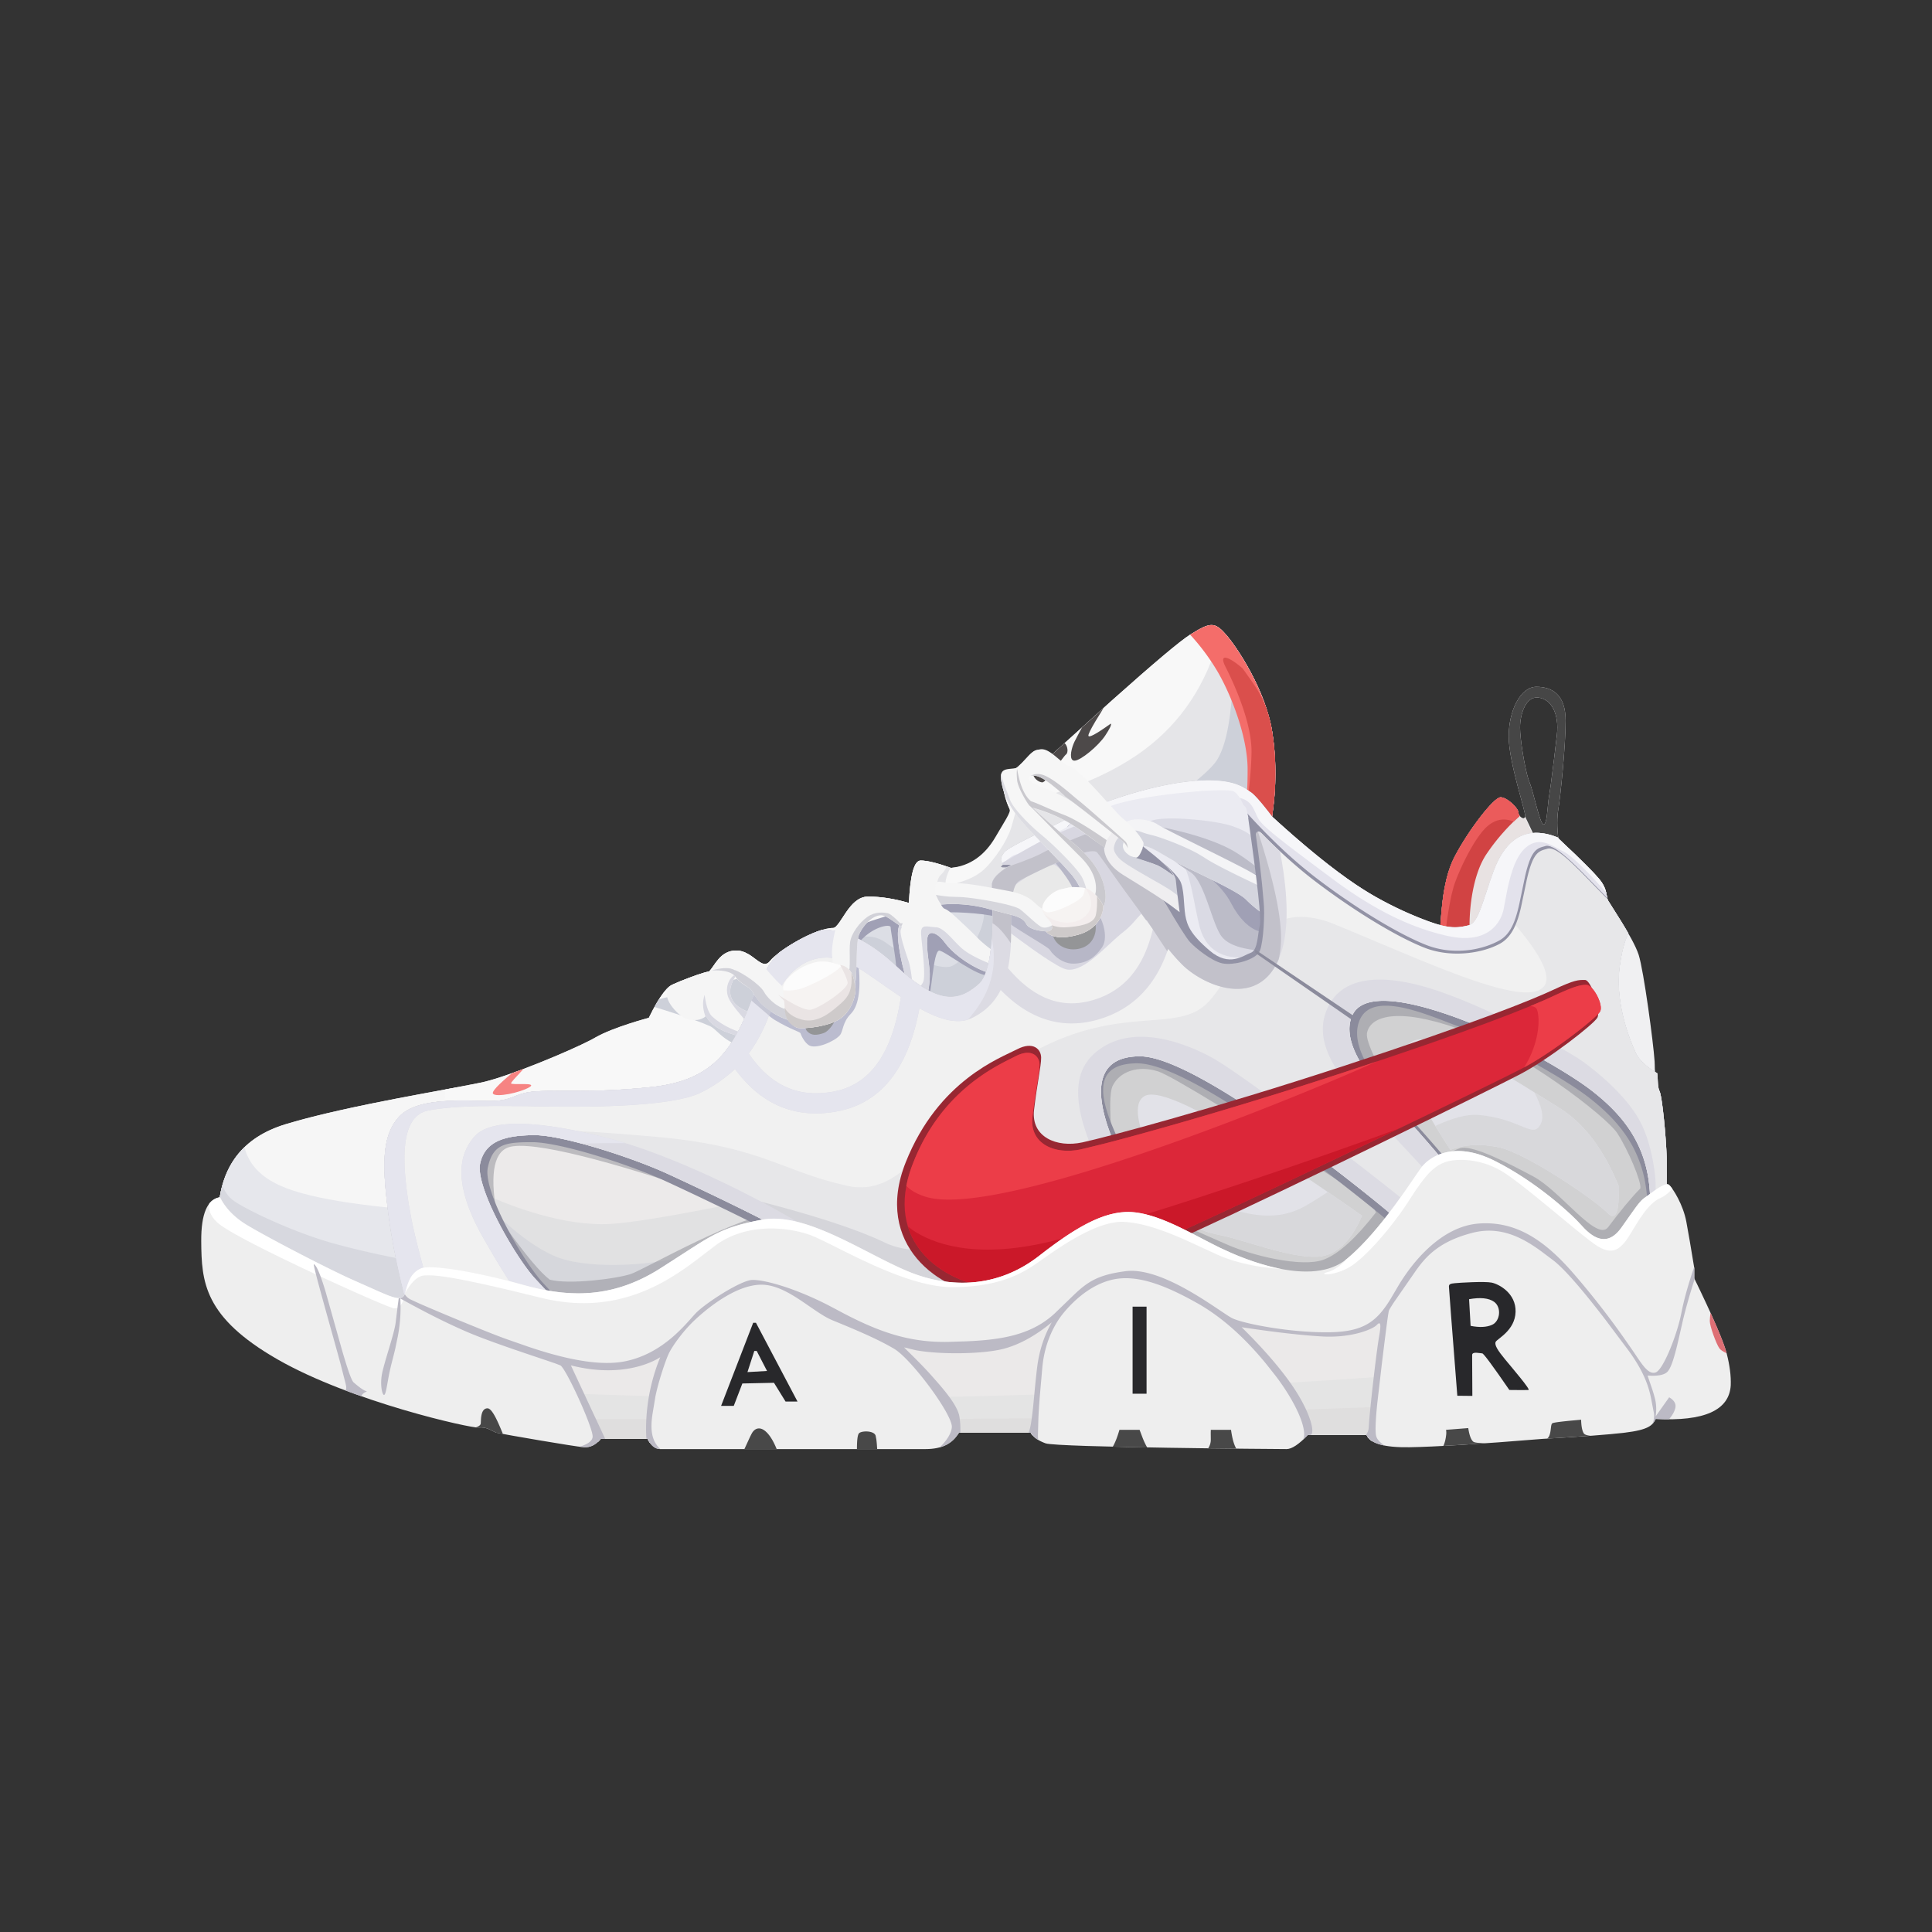 <svg xmlns="http://www.w3.org/2000/svg" viewBox="0 0 96 96">
  <rect x="0" y="0" width="96" height="96" fill="#333333" stroke="none"/>
  <defs>
    <path id="a" d="M0 0h96v96H0z"/>
  </defs>
  <g fill="none" fill-rule="evenodd">
    <path fill="#F0F0F2" d="M60.921 31.538c.55.622 1.964 2.771 2.29 4.802.217 1.354.217 2.767 0 4.24 1.608 1.468 2.997 2.595 4.167 3.381 1.754 1.179 3.65 2.149 4.168 2.149.08-.186.037-2.195.723-3.52.686-1.326 1.957-2.973 2.293-2.973.336 0 .891.558.891.76 0 .202.285.404.333.202.047-.202-.819-2.696-.819-3.985 0-1.288.586-2.467 1.374-2.467.789 0 1.454.394 1.454 1.68 0 1.287-.258 3.769-.362 4.399-.07.42-.07.904 0 1.454l.837.794c.738.712 1.178 1.176 1.32 1.392.282.433.217.707.32.908l.62.987c.354.572.753 1.26.896 1.707.249.78.73 4.355.79 5.287l.006.15c0 .592.11 1.067.244 1.348.125.26.323 2.257.35 3.311l.003 3.539-2.542 2.878c-3.854-2.936-6.695-3.606-8.525-2.011l-.206.194c-2.728 2.756-12.802 4.1-15.018 2.958-1.983-1.02-3.254-.737-5.842.035l-.972.292c-3.121.935-5.905 1.43-9.77-.095l-.559-.232c-4.16-1.802-4.816 2.147-10.774 2.147l-1.424-.007c-4.997-.051-7.6-.451-11.459-2.674-2.806-1.616-4.434-3.065-4.882-4.346.103-2.262 1.22-3.716 3.349-4.361 3.194-.968 8.454-1.773 9.852-2.101 1.306-.307 4.218-1.514 5.33-2.093l.208-.115c.897-.516 2.654-.977 2.654-.977l.188-.374c.23-.434.629-1.11.955-1.263l.406-.176c.547-.223 1.279-.483 1.437-.483.295-.27.536-1.048 1.363-1.048s1.256 1.039 1.67.52c.415-.52 2.258-1.641 3.138-1.641.386-.031.785-1.558 1.737-1.558.635 0 1.312.105 2.031.317.066-1.406.26-2.109.584-2.109.324 0 .824.122 1.5.366 1.407-.147 2.229-.533 2.466-1.159l.213-.58c.216-.62.317-1.036.241-1.181l-.072-.16c-.17-.415-.49-1.416.072-1.675.665-.306 1.016-1.108 1.408-1.108.262 0 .49.08.682.24l2.995-2.701c2.094-1.867 3.386-2.955 3.878-3.264l.424-.254c.686-.378.901-.273 1.366.254Zm15.528 3.124c-.65-.087-.919.859-.919 1.491 0 .562.22 1.923.406 2.538l.068.192c.195.455.51 2.083.696 2.083.165 0 .183-.717.242-1.195l.113-.762c.095-.697.223-1.758.307-2.501.115-1.023-.263-1.758-.913-1.846Z"/>
    <path fill="#E8E2E2" d="M74.562 39.617c.336 0 .891.558.891.76 0 .197.272.395.33.215.246.667.471 1.079.673 1.233.43.328-1.417 5.52-2.844 5.52-1.15 0-2.123-.08-2.603-1.371.238.088.422.136.537.136.08-.186.037-2.195.723-3.52.686-1.326 1.957-2.973 2.293-2.973Z"/>
    <path fill="#D14343" d="M74.562 39.617c.294 0 .756.427.867.67l.024.09c0 .06.025.12.061.168l.15-.133a10.094 10.094 0 0 0-1.789 2.008c-.8 1.17-.888 3.213-.845 3.82.044.606-.75 1.795-1.432.58a9.249 9.249 0 0 1-.402-.783c.15.048.267.073.35.073.08-.186.037-2.195.723-3.52.686-1.326 1.957-2.973 2.293-2.973Z"/>
    <path fill="#EB5B5B" d="M74.562 39.617c.294 0 .756.427.867.67l.024.09c0 .06.025.12.061.168l-.307.282c-.432-.184-.841-.127-1.228.17-.703.54-1.534 2.367-1.75 3.068l-.106.41a20.455 20.455 0 0 0-.308 1.94l-.347.168-.083-.155c-.067-.13-.13-.26-.189-.39.15.047.267.072.35.072.08-.186.037-2.195.723-3.52.686-1.326 1.957-2.973 2.293-2.973Z"/>
    <path fill="#464646" d="M76.341 34.127c.789 0 1.454.394 1.454 1.68 0 1.287-.258 3.769-.362 4.399-.07.42-.07.904 0 1.454l.368.349-.012.026-1.475-.342-.528-1.114c.047-.202-.819-2.696-.819-3.985 0-1.288.586-2.467 1.374-2.467Zm.108.535c-.65-.087-.919.859-.919 1.491 0 .562.22 1.923.406 2.538l.068.192c.195.455.51 2.083.696 2.083.165 0 .183-.717.242-1.195l.113-.762.19-1.5.117-1.001c.115-1.023-.263-1.758-.913-1.846Z"/>
    <path fill="#D1D1D2" d="M79.688 53.159c3.833 2.924 2.42 2.026 2.984 6.442.564 4.417-2.782 3.915-4.567 2.507-1.786-1.408-4.982-3.028-6.576-1.503-.776.741-1.943 2.161-3.398 3.406-4.083 1.425-9.972 1.931-11.603 1.091-1.859-.957-3.092-.768-5.372-.104l-1.442.431c-3.121.935-5.905 1.43-9.77-.095l-.559-.232c-4.16-1.802-4.816 2.147-10.774 2.147l-1.424-.007-.966-.015c-.156-.003-.31-.007-.461-.012l-.032-.031-.468-.576c-1.788-2.263-4.252-6.106-3.57-8.005.495-1.38 2.052-2.956 6.55-2.34 3.998.547 8.89 3.612 10.72 3.08l1.957-.541c3.624-.978 10.572-2.775 12.13-2.918.071-2.63.737-4.051 1.995-4.266.91-.155 3.473.168 6.528 1.443 1.352.563 4.08.345 4.1-1.687.005-.425 1.475-2.458 2.888-2.542 2.398-.144 7.298 1.403 11.13 4.327Z"/>
    <path fill="#ECEAEA" d="M28.24 56.263c3.998.547 8.89 3.612 10.72 3.08l2.35-.649c1.245 1.876 2.587 4.239 4.025 7.09l.247.495c-1.71.122-3.51-.106-5.637-.945l-.56-.232c-4.16-1.802-4.816 2.147-10.774 2.147l-1.424-.007-1.427-.027-.032-.031-.468-.576-.48-.624c-1.713-2.293-3.713-5.647-3.09-7.38.495-1.381 2.052-2.957 6.55-2.34Z"/>
    <path fill="#E1E1E2" d="m36.156 59.866 1.15.827c-.395.27-2.975 2.386-5.139 3.196-2.163.81-4.146.892-5.042.235-.897-.657-2.27-3.47-2.74-4.653.956.433 3.647 1.49 5.984 1.343 1.04-.065 2.968-.38 5.787-.948Z"/>
    <path fill="#D6D7DC" d="M24.316 59.865c-.062.132 1.87 2.065 3.456 2.634 1.587.568 4.766.436 6.932-.25.36 1.624-2.474 3.268-5.818 3.303-3.345.035-4.508-5.82-4.57-5.687Z"/>
    <path fill="#8C8C95" d="M24.74 60.608c-.418-2.11-.25-3.306.503-3.59 1.13-.426 5.634.873 9.292 2.122 3.657 1.249 20.567.708 20.74-.35.174-1.059-.332-4.147.019-4.85.35-.704 1.272-1.021 2.258-.701.657.213 4.107 2.32 10.35 6.325 2.126-1.43 3.137-2.226 3.035-2.39-.155-.247-3.164-5.005-3.013-5.833.15-.827 1.437-1.32 4.564-.217 3.127 1.104 7.336 4.358 7.872 5.181.537.823 1.213 2.421 1.148 2.747-.49.498-1.035 1.173-1.6 1.925-.564.752-2.35-1.785-3.712-2.516-1.363-.73-2.916-1.502-3.55-1.425-.422.052-1.931.94-4.527 2.661l.25.549c-.99 1.276-1.849 2.055-2.577 2.338-1.092.424-3.634-.21-4.87-.765-.823-.37-1.816-.798-2.977-1.287-1.737-.434-2.77-.545-3.096-.335-4.873 3.125-7.02 3-7.553 2.948-.934-.09-1.361-.072-2.604-.613s-3.956-2.277-5.871-2.286c-1.915-.01-6.766 2.821-7.48 3.06-.714.237-3.079.535-4.026.28-.475-.362-1.208-1.239-2.2-2.63l-.541.516 2.167 3.23c.621.915 3.837.092 9.648-2.47 3.838-1.693 5.934 2.203 10.228 2.402 3.706.171 6.354-2.63 10.108-2.171 6.1.746 8.164 3.16 10.378 1.355 1.377-1.122 4.265-4.402 5.53-4.647 1.264-.244 5.285 2.758 6.98 3.57.699.335.766-.927 2.788-3.08-.003-1.416-.45-5.023-3.626-6.989-8.926-5.522-12.665-5.407-13.829-.975-.09.048-1.722.982-3.695 1.042-1.058-.53-8.078-4.324-7.969 1.116-10.508 4.348-27.653-.261-29.472 1.746-1.247 1.377-1.22 3.083.084 5.117l.846-.11Z" opacity=".5"/>
    <path fill="#E2E2E8" d="M67.68 60.408c-.553 1.284-1.273 1.961-2.161 2.033-1.332.107-3.724-.831-4.786-1.047-1.062-.216-1.468-.398-1.952-1.137-.483-.738-3.209-5.125-1.886-5.805.882-.454 4.477 1.532 10.785 5.956Z"/>
    <path fill="#D8D8DB" d="M67.68 60.408c-.553 1.284-1.273 1.961-2.161 2.033-1.22.098-3.332-.682-4.494-.98l-.292-.067c-.956-.195-1.38-.361-1.808-.931l-.144-.206A25.288 25.288 0 0 1 58 58.965c.25.044.456.097.616.16l1.62.632c1.683.629 3.15.984 4.607.177.166-.092.352-.203.554-.33l.58-.376 1.12.773.583.407Z"/>
    <path fill="#E2E2E8" d="M72.07 57.135c-2.067-3.146-2.699-4.942-1.896-5.389 1.203-.67 5.436 2.153 7.282 3.289 1.231.757 2.22 2.051 2.969 3.883.05 1.334-.138 1.78-.563 1.34-.638-.662-4.075-2.988-5.414-3.257-.893-.18-1.686-.135-2.379.134Z"/>
    <path fill="#D8D8DB" d="M77.456 55.035c1.231.757 2.22 2.051 2.969 3.883.046 1.238-.112 1.712-.476 1.42l-.087-.08c-.638-.662-4.075-2.988-5.414-3.257-.893-.18-1.686-.135-2.379.134-.276-.42-.526-.817-.751-1.189.814-.373 1.557-.594 2.135-.545 2.186.182 2.755 1.285 3.13.388.134-.32.02-.825-.342-1.512l1.215.758Z"/>
    <path fill="#F6F6F6" d="M22.094 55.33c0 .727.96 4.679 2.877 11.854-3.64-.167-5.998-.747-9.243-2.616-2.806-1.616-4.434-3.065-4.882-4.346.103-2.262 1.22-3.716 3.349-4.361 2.526-.766 6.344-1.43 8.522-1.836-.417.439-.623.874-.623 1.304Z"/>
    <path fill="#E6E7EC" d="M13.933 58.918c1.505.675 4.584 1.13 9.237 1.368l.977 3.788c.251.959.526 1.996.824 3.11-3.64-.167-5.998-.747-9.243-2.616-2.806-1.616-4.434-3.065-4.882-4.346.063-1.37.497-2.444 1.303-3.221.202.837.797 1.474 1.784 1.917Z"/>
    <path fill="#D7D8DF" d="M11.048 58.899c.127.322.302.567.527.737.593.447 2.977 1.583 4.947 2.134 1.97.55 4.431 1.024 5.188 1.016.535.69.772 1.969.985 2.766l.05.21c.192.98-.52.891-5.143-.698a41.357 41.357 0 0 1-2.909-1.119c-2.175-1.367-3.457-2.609-3.847-3.723.021-.457.083-.88.187-1.272l.015-.051Z"/>
    <path fill="#F8F8F8" d="M60.921 31.538c.55.622 1.964 2.771 2.29 4.802.181 1.128.211 2.298.09 3.508l-.09.731c-.354 1.826-.792 3-1.315 3.523l-.137.112c-1.658 1.212-14.984 8.266-25.269 10.42-10.673 2.237-14.396.874-14.396.333l.007-.37c.006-.142.017-.299.039-.465l1.725-.332.182-.04c1.306-.307 4.218-1.514 5.33-2.093l.208-.115c.897-.516 2.654-.977 2.654-.977l.188-.374c.23-.434.629-1.11.955-1.263l.406-.176c.547-.223 1.279-.483 1.437-.483.295-.27.536-1.048 1.363-1.048s1.256 1.039 1.67.52c.415-.52 2.258-1.641 3.138-1.641.386-.031.785-1.558 1.737-1.558.635 0 1.312.105 2.031.317.066-1.406.26-2.109.584-2.109.324 0 .824.122 1.5.366.938-.098 1.676-.61 2.215-1.534.425-.737.781-1.241.705-1.386l-.072-.16c-.17-.415-.49-1.416.072-1.675.665-.306 1.016-1.108 1.408-1.108.262 0 .49.08.682.24l2.995-2.701c2.094-1.867 3.386-2.955 3.878-3.264l.424-.254c.686-.378.901-.273 1.366.254Z"/>
    <path fill="#E5E5E8" d="M60.921 31.538c.55.622 1.964 2.771 2.29 4.802.048.3.086.603.112.909-.334 1.027-.744 2.01-1.215 2.796-1.711 2.86-10.308 5.918-11.81 5.662-.985-.168-4.132-.557-4.08-1.29.005-.066.334-1.167.783-1.364.062-.028.17.051.235.06-.226.368-.355.955-.156.9.603-.168 1.288-.321 1.833-.828.491-.458 1.12-1.38 1.326-2.04.113-.362.222-.78.328-1.252 1.32-.29 4.072-.968 6.33-2.665 1.817-1.367 3.05-3.238 3.697-5.613l.082-.333c.076.07.156.155.245.256Z"/>
    <path fill="#F68382" d="m25.436 53.329.58-.216-.477.516c-.089.102-.144.175-.146.197-.006.115 1.369-.074.906.2-.462.272-1.653.516-1.801.32-.074-.096.24-.435.938-1.017Z"/>
    <path fill="#CDD0D9" d="M63.21 36.34c.182 1.128.212 2.298.091 3.508l-.09.731a17.592 17.592 0 0 1-.379 1.6c-3.656 2.704-14.28 8.854-20.098 9.793-6.547 1.056-6.745-.655-7.463-.987l-.313-.132c-.496-.195-1.31-.468-2.44-.817l.107-.19c.038-.064.076-.128.116-.19l2.986-.779c3.614-.962 5.76-1.622 6.441-1.98l1.539-.85c1.357-.733 3.14-1.584 4.846-1.72l.464-.02c2.61 0 10.464-5.034 11.433-6.51.587-.894.862-2.828.826-5.802.65.902 1.665 2.664 1.935 4.345Z"/>
    <path fill="#DCDEE5" d="M48.826 44.32c.056.417.081.767.075 1.05-.021 1.048-.997 2.39-1.622 2.64-.577.23-2.326-.547-2.991-.976l-.142-.1c-.435-.335-.764-.432-1.331-.393l.892-.493c1.357-.734 3.14-1.585 4.846-1.721l.273-.007Z"/>
    <path fill="#A0A0B5" d="M42.605 46.941c.653-.898 1.654-1.058 1.65-.866-.002.193.288 1.592.28 2.12-.009.526 1.32 1.726 1.543 1.573.223-.152.273-2.592.607-2.532.335.06 1.863 1.322 2.515 1.241.434-.053.317-.4-.353-1.04-1.324-1.374-1.893-2.073-1.708-2.098.278-.036 2.216.06 2.512.291.296.23.752-.233.083-.622-.669-.39-1.349-1.016-2.595-.688-.518.136-1.067.483-1.707.73-.902.348-1.88.608-2.3.768-.715.274-1.18 2.021-.527 1.123Z"/>
    <path fill="#F5F5F5" d="M47.045 43.054c-.08.171-.182.312-.304.427-.404.384-.073 1.603.214 1.683.223.063.809.662 1.272 1.092l.32.316c.225.248.625.568 1.2.961.013.715-.272.956-.856.723-.875-.35-1.612-.964-1.944-1.42-.331-.455-.752-.644-.852-.3-.1.344.061 1.268.096 1.658.034.39-.007 1.39-.422 1.884-.293.35-6.164 2.076-6.928 1.997-.397-.042-2.407-.65-2.797-.81-.207-.085-.763-.343-.955-.781-.144.115-.395.294-.955.15-.364-.093-1.279-1.014-.915-1.463l.19-.245.38-.164.652-.25c.362-.131.685-.233.784-.233.295-.27.536-1.048 1.363-1.048.19 0 .36.055.513.134-.15.37-.863.96-.558 1.157-.792 1.225.38 1.851 1.427 1.907l1.694.017c.724-.004 1.501-.044 2.1-.212l.659-.19c1.588-.478 2.712-.968 2.537-1.621l-.129-.522c-.18-.78-.269-1.51-.18-1.807.073-.245.171-.858.486-1.233l.027.008c.06-1.289.229-1.987.506-2.094l.078-.015.117.005.226.029.296.063.173.045c.148.042.31.093.485.152Z"/>
    <path fill="#D9D9E2" d="m44.765 45.722.35-.54-.315.91a3.56 3.56 0 0 1-.035.09c-.093.227.271 1.236.386 1.592.06.19.11.451.151.785l.028.263.214.332c.094-.014.198-.124.314-.332.175-.31-.074-1.973-.089-2.446-.014-.474.273-.326.737-.3.463.025.924.796 1.44 1.168.275.198.661.399 1.158.603l.393.153.046.25c-.142.12-.36.123-.652.006-.766-.305-1.426-.814-1.8-1.242l-.144-.178c-.331-.455-.752-.644-.852-.3-.1.344.061 1.268.096 1.658.034.39-.007 1.39-.422 1.884-.293.35-6.164 2.076-6.928 1.997-.397-.042-2.407-.65-2.797-.81-.207-.085-.763-.343-.955-.781l-.035.025c-.143-.388-.156-.746-.04-1.072.072.55.195.905.368 1.065.448.413.997.646 1.284.75l.312.105c.217.068.52.13.327-.248-.239-.469-1.008-1.148-1.142-1.631-.131-.469.083-.853.3-1.01l.02-.012a.16.16 0 0 0 .06.066c-.792 1.225.38 1.851 1.427 1.907l1.694.017c.724-.004 1.501-.044 2.1-.212l.659-.19.608-.193c1.257-.418 2.08-.862 1.929-1.428l-.129-.522c-.18-.78-.269-1.51-.18-1.807l.099-.383.015.01Z"/>
    <path fill="#4D4949" d="M52.971 37.487c-.156.116-.972 1.388-1.175 1.388-.204 0-.735-.307-.368-1.078l.232-.524-.084-.01c.262 0 .49.08.682.24l.641-.58c.16.145.193.474.072.564Zm1.111-.94c0 .138.37-.059 1.112-.591.047.048-.044.245-.273.59-.343.52-1.227 1.251-1.53 1.251-.27 0-.182-.5-.051-.828l.05-.113c.068-.137.193-.373.374-.708l1.077-.974-.421.686c-.225.381-.338.61-.338.687Z"/>
    <path fill="#F46D6A" d="M60.921 31.538c.55.622 1.964 2.771 2.29 4.802.181 1.128.211 2.298.09 3.508l-.09.731a18.271 18.271 0 0 1-.338 1.456l-1.07-1.069c.127-.786.19-1.698.19-2.737 0-1.558-.76-3.573-1.452-4.788a10.79 10.79 0 0 0-1.405-1.906l.42-.251c.685-.378.9-.273 1.365.254Z"/>
    <path fill="#DA4F4C" d="M61.753 33.222c.654.946 1.202 1.525 1.458 3.118.181 1.128.211 2.298.09 3.508l-.09.731c-.085.44-.175.84-.27 1.204a13.835 13.835 0 0 1-1.137-.817c.236-1.378.364-2.564.383-3.558.03-1.49-.885-3.472-1.287-4.264-.403-.791.273-.439.853.078Z"/>
    <path fill="#8B8B9C" d="M59.096 38.83c1.707-.184 2.424.125 2.789.355l.254.174c.159.098.452.421.88.97l.192.25c1.608 1.469 2.997 2.596 4.167 3.382 1.754 1.179 3.688 1.888 4.238 2.02.55.132.85.121 1.353 0 .504-.12.682-1.14 1.246-2.675.563-1.535 1.363-1.846 1.917-1.91.397-.044.853.041 1.297.231l.004.033.837.794.498.488c.441.44.715.742.821.904.283.433.218.707.32.908l.621.987c.127.205.26.425.384.644-.183.335-.327.875-.43 1.615-.246 1.767.448 3.56.797 4.323.155.34.511.675 1.069 1.007.037.394.016.693.116.903.125.26.323 2.257.35 3.311l.003 3.539-.462.72c-.33.093-.495-.481-.495-1.721 0-2.702-1.283-4.264-2.85-5.499-1.476-1.161-4.79-2.867-5.92-3.342l-.688-.263c-1.42-.527-4.132-1.763-4.814-.352-.636 1.312.796 3.111 1.892 4.31l.986 1.059c.609.673 1.553 1.773 2.833 3.299l.732.875-1.199 1.445a3.335 3.335 0 0 0-1.216.685l-.301.284a43.37 43.37 0 0 1-1.492-1.196l-1.094-.923c-2.404-1.985-9.602-7.628-12.22-7.628-2.882 0-1.374 2.834-.658 4.423.716 1.588 3.454 5.123 3.999 5.958.273.42-2.011 1.294-4.368 1.844-1.516-.527-2.76-.223-4.933.425l-1.021.306a11.607 11.607 0 0 1-1.371-.092c-4.167-.555-8.316-3.443-8.887-3.897-.57-.455-4.443-2.306-6.246-3.134-1.803-.827-5.221-1.915-6.582-1.915-1.361 0-1.95.094-2.204 1.257-.253 1.163 1.71 4.599 2.72 5.714l1.879 2.023c.35.39.557.654.46.654l-8.799-.496c-.586-2.107-.984-3.949-1.191-5.525-.312-2.365-.377-3.943.545-4.912.921-.969 3.245-.759 4.464-.759 1.22 0 1.184-.389 2.26-.475 1.077-.087 2.848.086 5.763-.216 2.769-.287 3.905-1.535 4.84-3.875l.146-.379c.465-1.245.939-1.965 1.381-2.423.55-.416 1.431-.918 2.122-1.13.793-.044 1.953.275 3.364 1.491l.33.297c2.216 2.077 3.195 1.683 4.107.902.912-.782.661-4.509.661-4.941 0-.252.245-.537.734-.855l.224-.138h-.327c-.207 0-.33-.458.207-.79.322-.2 1.006-.544 1.727-.902l1.395-.697c1.043-.532 3.612-1.51 5.844-1.75Z"/>
    <path fill="#F1F1F1" d="M59.096 38.83c1.707-.184 2.424.125 2.789.355l.254.174c.159.098.452.421.88.97l.192.25c1.608 1.469 2.997 2.596 4.167 3.382 1.754 1.179 3.688 1.888 4.238 2.02.55.132.85.121 1.353 0 .504-.12.682-1.14 1.246-2.675.563-1.535 1.363-1.846 1.917-1.91.397-.044.853.041 1.297.231l.004.033.837.794.498.488c.441.44.715.742.821.904.283.433.218.707.32.908l.621.987c.127.205.26.425.384.644-.183.335-.327.875-.43 1.615-.246 1.767.448 3.56.797 4.323.155.34.511.675 1.069 1.007.037.394.016.693.116.903.125.26.323 2.257.35 3.311l.003 3.539-.327.372c-.33.092-.496-.482-.496-1.722 0-2.702-1.282-4.264-2.85-5.498-1.476-1.162-4.788-2.868-5.92-3.343l-.687-.263c-1.42-.527-4.648-1.615-5.33-.204-.636 1.312.795 3.111 1.892 4.31l.986 1.059c.609.673 1.553 1.773 2.833 3.299l.731.875-.682 1.298a3.335 3.335 0 0 0-1.217.684l-.3.284a43.37 43.37 0 0 1-1.492-1.196l-1.095-.923c-2.403-1.985-9.6-7.628-12.22-7.628-2.881 0-1.889 2.982-1.173 4.57.716 1.589 3.454 5.124 3.998 5.96.274.419-1.494 1.145-3.85 1.695-1.517-.527-2.762-.223-4.934.425l-1.021.306a11.607 11.607 0 0 1-1.371-.092c-4.167-.555-8.316-3.443-8.887-3.897-.57-.454-4.443-2.306-6.246-3.133-1.803-.828-5.222-1.916-6.582-1.916-1.361 0-2.467.241-2.72 1.405-.253 1.163 1.71 4.599 2.72 5.714l1.879 2.023c.349.39.557.654.459.654l-8.417-.295c-.586-2.107-.984-3.949-1.191-5.525-.312-2.365-.377-3.943.545-4.912.921-.969 3.245-.759 4.464-.759 1.22 0 1.184-.389 2.26-.475 1.077-.087 2.848.086 5.763-.216 2.769-.287 3.905-1.535 4.84-3.875l.146-.379c.465-1.245.939-1.965 1.381-2.423.55-.416 1.431-.918 2.122-1.13.793-.044 1.953.275 3.364 1.491l.33.297c2.216 2.077 3.195 1.683 4.107.902.912-.782.661-4.509.661-4.941 0-.252.245-.537.734-.855l.224-.138h-.327c-.207 0-.33-.458.207-.79.322-.2 1.006-.544 1.727-.902l1.395-.697c1.043-.532 3.612-1.51 5.844-1.75Z"/>
    <path fill="#E7E7E9" d="m77.429 41.627.004.033.837.794.498.488.385.394c.22.232.365.402.436.51.283.433.218.707.32.908l.621.987c.127.205.26.425.384.644-.183.335-.327.875-.43 1.615-.246 1.767.448 3.56.797 4.323.155.34.511.675 1.069 1.007.03.315.022.57.07.766l.046.137c.125.26.323 2.257.35 3.311l.003 3.539-.327.372c-.33.092-.496-.482-.496-1.722 0-2.702-1.282-4.264-2.85-5.498-1.476-1.162-4.788-2.868-5.92-3.343l-.687-.263c-1.42-.527-4.648-1.615-5.33-.204-.636 1.312.795 3.111 1.892 4.31l.986 1.059.891 1.012c.44.508.962 1.121 1.568 1.842l1.105 1.32-.682 1.298a3.335 3.335 0 0 0-1.217.684l-.3.284a43.37 43.37 0 0 1-1.492-1.196l-1.095-.923c-2.403-1.985-9.6-7.628-12.22-7.628-2.881 0-1.889 2.982-1.173 4.57.716 1.589 3.454 5.124 3.998 5.96.274.419-1.494 1.145-3.85 1.695-1.517-.527-2.762-.223-4.934.425l-1.021.306a11.607 11.607 0 0 1-1.371-.092c-4.167-.555-8.316-3.443-8.887-3.897-.57-.454-4.443-2.306-6.246-3.133-1.803-.828-5.222-1.916-6.582-1.916-.591 0-1.134.045-1.58.192 1.082-.619 3.686-.446 7.52-.116 5.285.455 6.27 1.702 9.565 2.437 3.294.735 4.504-3.86 8.876-6.43 4.372-2.572 7.221-1.21 8.818-2.46 1.597-1.252 2.434-5.778 6.543-4.098 4.108 1.68 8.73 3.872 10.117 3.285.924-.391.261-1.794-1.99-4.207a6.699 6.699 0 0 1-.465-1.055l.232-.647c.563-1.535 1.363-1.846 1.917-1.91.397-.044.853.041 1.297.231Z"/>
    <path fill="#F6F6F9" d="m61.885 39.185.254.174c.159.098.452.421.88.97l.192.25c1.608 1.469 2.997 2.596 4.167 3.382 1.754 1.179 3.688 1.888 4.238 2.02.55.132.85.121 1.353 0 .504-.12.682-1.14 1.246-2.675.563-1.535 1.363-1.846 1.917-1.91.397-.044.853.041 1.297.231l.004.033.837.794.498.488.385.394c.22.232.365.402.436.51.223.34.23.582.273.768l-1.311-1.343c-.677-.677-1.402-1.334-1.75-1.236l-.171.049c-.33.102-.584.285-.856 1.488l-.279 1.337c-.185.83-.418 1.504-.999 1.825-.871.481-2.287.745-3.616.225-1.33-.52-3.414-1.765-5.416-3.285-2.003-1.52-3.553-3.348-3.794-3.59-.241-.243-2.035-.611-3.068-.306l-.538.166c-1.3.41-3.801 1.252-4.786 1.726l-.213.11c-.892.508-2.406 1.008-2.61 1.098l-.22.089h-.312c-.207 0-.33-.457.207-.79.322-.199 1.006-.543 1.727-.901l1.395-.697c1.043-.532 3.612-1.51 5.844-1.75 1.707-.183 2.424.126 2.789.356Z"/>
    <path fill="#9292A5" d="M56.684 39.911c2.4-.66 3.778-.249 4.63-.161.853.088.88.661 1.142 1.097.26.435 1.655 1.453 3.633 2.934 1.98 1.48 3.859 2.448 5.785 2.865 1.926.417 2.777-.596 2.923-1.334l.162-.857c.158-.774.411-1.709.9-2.15.698-.632 1.247-.241 1.827.052.352.178.983.77 1.894 1.78l.227.254.055.271-1.311-1.343-.408-.398c-.543-.512-.972-.829-1.25-.75l-.171.049c-.33.102-.584.284-.856 1.488l-.28 1.337c-.184.83-.467 1.52-1.048 1.842-.872.481-2.42.725-3.75.206-1.328-.52-3.412-1.766-5.415-3.286s-3.553-3.348-3.794-3.59c-.24-.243-2.035-.61-3.067-.306l-.538.166c-1.301.41-3.802 1.253-4.787 1.726l-.213.11c-.892.509-2.406 1.009-2.61 1.098l-.219.089h-.313a.146.146 0 0 1-.098-.038c.12-.12.335-.325.564-.433l.172-.06c.355-.076.538-.317.742-.4l1.524-.56c.31-.124.077-.297.405-.64.327-.342 1.144-.398 3.543-1.058Z"/>
    <path fill="#E3E2EC" d="M56.775 39.778c2.4-.66 3.778-.25 4.63-.161.852.087.88.661 1.141 1.096.261.436 1.655 1.453 3.634 2.934 1.979 1.482 3.858 2.449 5.785 2.866 1.926.417 2.607-.619 2.753-1.357l.162-.857c.158-.774.41-1.709.9-2.15.698-.632 1.326-.133 1.906.16.351.178.983.77 1.894 1.779l.227.255.055.271-1.311-1.343-.409-.398c-.543-.512-1.062-.916-1.34-.838l-.172.049c-.33.102-.584.285-.856 1.488l-.279 1.337c-.185.83-.418 1.504-.999 1.825-.871.481-2.287.745-3.616.225-1.33-.52-3.414-1.765-5.416-3.285-2.003-1.52-3.553-3.348-3.794-3.59-.241-.243-2.035-.611-3.068-.306l-.538.166c-1.3.41-3.801 1.252-4.786 1.726l-.213.11c-.892.508-2.406 1.008-2.61 1.098l-.22.089h-.312a.146.146 0 0 1-.098-.038c.119-.121.334-.325.563-.433l.173-.06c.355-.076.538-.318.741-.4l1.525-.56c.31-.124.077-.297.404-.64.328-.342 1.144-.398 3.544-1.058Z"/>
    <path fill="#D5D5DA" d="M34.735 58.965c4.396 1.004 7.487 1.936 9.271 2.796 1.785.861 6.21.36 13.278-1.504-3.068 2.94-5.489 4.523-7.26 4.75-1.773.227-6.869-1.787-15.289-6.042Z"/>
    <path fill="#EBEBF2" d="M55.21 40.045c1.382-.537 5.495-.903 6.045-.738.55.165 1.024 2.127 1.445 3.55.42 1.423.543 5.223-1.295 5.333-1.839.109-3.103-1.738-3.78-2.66-.635-.864-.91-.01-1.633.633l-.151.125c-.84.646-1.94 2.021-2.822 1.886-.391-.06-1.624-.892-3.697-2.494v-.534c-.005-.59-.03-1.05-.03-1.185 0-.252.245-.537.734-.855l.224-.138h-.327c-.054 0-.103-.032-.135-.084l1.189-.674c1.402-.783 3.285-1.797 4.233-2.165Z"/>
    <path fill="#D8D7E1" d="M56.947 40.053c2.11-.089-2.545 1.434-2.189 1.683l.058.022c.447.095 1.266 1.242 2.457 3.441-.415-.191-.706.454-1.281.964l-.151.125c-.84.646-1.94 2.021-2.822 1.886-.391-.06-1.624-.892-3.697-2.494v-.534l-.03-1.185c0-.252.245-.537.734-.855l.224-.138h-.327c-.054 0-.103-.032-.135-.084l1.189-.674c.26-.145.538-.299.824-.455 2.349-1.09 4.063-1.656 5.146-1.702Z"/>
    <path fill="#E9E9E9" d="M50.08 44.25c1.112-.862 1.888-1.287 2.328-1.275.31.195.868.762 1.15 1.186.987 1.482.822 2.293-.595 2.297-.944.004-2.016-.422-3.216-1.275l.333-.933Z"/>
    <path fill="#B7B7C7" d="M54.63 45.53c.164.222.453 1.083.126 1.55-.326.465-.714.784-1.392.803-.485.013-.953-.305-1.211-.7-.104-.158-2.122-1.279-2.146-1.445-.03-.217-.015-.373.047-.466 1.323.669 2.115.996 2.375.981.451-.025 1.17-.626.934-1.934-.05-.269-.36-.755-.931-1.458l.185-.145c.547.567.889 1.02 1.025 1.361.214.536-.03.934.058.946.493.07.814.349.93.507Z"/>
    <path fill="#949597" d="M54.43 45.933c.072.346-.064.998-.727 1.188-.663.191-1.324-.158-1.408-.742-.084-.585.193-.96.882-1.149.688-.189 1.18.356 1.252.703Z"/>
    <path fill="#BBBCCF" d="M42.673 48.075c.104 1.16-.027 1.928-.395 2.3-.43.434-.373.87-.549 1.07-.263.301-1.207.719-1.546.486-.161-.11-.318-.34-.407-.588-.026-.075-.488-.188-1.276-.66-.12-.07-.327-.234-.624-.488.035-.28.088-.41.157-.391.972.27 1.737.839 1.782.783.29-.353 1.278-.805 1.7-.806.173 0 .5-.591.978-1.773l.18.067Z"/>
    <path fill="#949597" d="M40.92 51.336c.341-.111.787-.843.595-1.076-.19-.234-.47-.154-.937.067-.467.221-.688.686-.471.915.217.23.47.205.812.094Z"/>
    <path fill="#9292A5" d="M60.799 48.154c-.416-.125-1.613-1.13-2.457-2.067-.845-.937-2.649-2.662-2.717-3.079-.068-.416-1.675-1.807-.658-1.81 1.017-.003 3.038.471 3.554.837.515.366 2.86 4.813 2.882 5.29.023.476-.188.954-.604.829Z"/>
    <path fill="#EBEBF2" d="M62.86 42.703c-.07-.387-.26-.994-.462-1.531-.034-.092-.301-.171-.32-.263-.093-.48-.126-.776-.226-.852-.238-.182-1.137-.864-2.3-.735-1.163.129-4.041.825-4.205 1.06-.164.236.873 1.227 1.688 1.869.815.64 1.457 1.177 1.541 1.997.084.82.404 2.458.909 3.098.505.639 1.098.956 2.185.808 1.087-.148 1.51-1.295 1.53-1.634.023-.339-.2-3.034-.34-3.817Z"/>
    <path fill="#DADAE4" d="M61.197 41.038c1.562.53 1.16.975 1.803 1.952.465.708.254 2.937.143 3.802a2.332 2.332 0 0 1-.238.51.616.616 0 0 1-.267.138c-1.13.282-2.625.275-3.048-1.467-.424-1.742-.448-3.402-1.737-3.98l-.738-.852-.057-.106c-.342-.62 3.143-.334 4.139.003Z"/>
    <path fill="#BCBCC8" d="M57.032 40.966c2.058.377 3.54.854 4.446 1.432.635.405 1.135.806 1.5 1.203l.115 1.19c.07.808.119 1.56.108 1.73-.006.09-.04.238-.108.41l-.302.313c-1.037-.058-1.723-.282-2.058-.672-.502-.586-.858-2.79-1.597-3.245a9.172 9.172 0 0 1-1.197-.891l-.17-.328-.168-.308a5.06 5.06 0 0 0-.504-.706l-.065-.128Z"/>
    <path fill="#A0A0B5" d="M59.947 43.481c.575.457.985.927 1.231 1.409.37.722.93 1.301 1.454 1.398.524.097.963-2.257.423-2.529-.54-.272-3.148-1.5-3.291-1.005-.095.33-.034.572.183.727Z"/>
    <path fill="#DCDBE3" d="M29.932 56.48c3.514.87 7.683 3.056 9.5 4.125 1.045.614 2.202 1.774 3.252 2.853l-.71-.376-.642-.365c-1.013-.594-1.714-1.095-1.925-1.263-.57-.454-4.443-2.306-6.246-3.133-1.803-.828-5.222-1.916-6.582-1.916-1.361 0-2.467.241-2.72 1.405-.253 1.163 1.71 4.599 2.72 5.714l1.879 2.023.233.267c.2.238.3.387.226.387l-1.957-.065a55.224 55.224 0 0 1-2.923-4.585c-1.6-2.797-1.198-4.232-.467-5.07.73-.838 2.847-.87 6.362 0Zm33.671-14.174c.503 2.641.427 4.54-.23 5.694-1.112 1.96-3.48 1-4.56 0a9.054 9.054 0 0 1-.768-.856c-.604 1.813-1.746 2.994-3.412 3.497-1.8.543-3.455.044-4.909-1.449-.299.594-.756 1.07-1.43 1.395-.729.352-1.656.045-2.61-.487-.537 2.948-1.877 4.688-4.024 5.111-2.09.413-3.827-.301-5.136-2.093a7.143 7.143 0 0 1-1.671 1.157c-1.83.939-8.219.687-8.922.687l-1.333-.007-.971.014c-.844.024-1.734.082-2.373.218-1.39.296-1.275 2.555-.94 4.675l.118.655c.235 1.175.659 2.76 1.272 4.758l.21.68-1.414-.049c-.586-2.107-.984-3.949-1.191-5.525-.312-2.365-.377-3.943.545-4.912.921-.969 3.245-.759 4.464-.759 1.22 0 1.184-.389 2.26-.475 1.077-.087 2.848.086 5.763-.216 2.769-.287 3.905-1.535 4.84-3.875l.146-.379c.465-1.245.939-1.965 1.381-2.423.55-.416 1.431-.918 2.122-1.13.793-.044 1.953.275 3.364 1.491l.33.297c2.216 2.077 3.195 1.683 4.107.902.912-.782.661-4.509.661-4.941 0-.252.245-.537.734-.855l.073-.045.633-.225.52-.204c.154-.064.289-.125.406-.182l.16-.082c.499-.273 1.628-.74 3.388-1.402l1.288 1.915.949 1.366c1.28 1.808 2.167 2.901 2.66 3.279 1.115.853 2.219-.094 2.403-.282.123-.126.22-.843.198-1.51-.021-.667-.42-3.728-.559-4.511a5.316 5.316 0 0 0-.054-.266c-.046-.203.254.157.686.564.323.306.627.637.826.785Zm-3.5 10.181c1.465.765 6.683 4.8 8.623 6.327l.577.456c.624.5 1.527 1.324 2.708 2.47l-.259.21-.3.284a43.37 43.37 0 0 1-1.492-1.196l-1.095-.923c-2.403-1.985-9.6-7.628-12.22-7.628-2.881 0-1.889 2.982-1.173 4.57.716 1.589 3.454 5.124 3.998 5.96.14.214-.253.508-.986.819a23.184 23.184 0 0 1-3.167-4.566l-.379-.735c-1.332-2.662-2.014-4.935-.52-6.223 1.63-1.406 4.03-.69 5.686.175Zm11.093-3.333c2.597.824 6.596 2.966 7.484 3.615.888.649 2.196 1.778 2.816 2.958.568 1.082.746 2.49.772 3.058l.002 2.609c-.182-.186-.274-.74-.274-1.661 0-2.702-1.282-4.264-2.85-5.498-1.476-1.162-4.788-2.868-5.92-3.343l-.687-.263c-1.42-.527-4.648-1.615-5.33-.204-.636 1.312.795 3.111 1.892 4.31l.986 1.059.891 1.012 1.568 1.842 1.105 1.32-.407.775-4.245-4.558c-.701-.763-1.23-1.346-1.584-1.749l-.14-.161c-1.26-1.452-1.98-2.898-1.25-4.31.73-1.413 2.575-1.636 5.171-.811Zm-32.705.521-.105.29c-.311.942-.69 1.722-1.18 2.38l-.099-.142c1.12 1.73 2.544 2.385 4.36 2.027 1.768-.348 2.87-1.871 3.298-4.693-.814-.54-1.607-1.14-2.278-1.537-1.63-.966-3.252-.198-3.996 1.675Zm12.42-6.05-.213.115c-.255.148-.431.396-.458 1.804l-.003 1.05a8.28 8.28 0 0 1-.148 1.51l-.066-.076c1.323 1.605 2.737 2.134 4.321 1.656 1.52-.459 2.493-1.608 2.94-3.514l-.677-.911c-.977-1.334-1.895-2.663-2.084-2.891-.31-.374-2.824.85-3.611 1.258Z"/>
    <path fill="#C2C1CA" d="m62.475 41.227.166.514c.671 2.132 1.009 3.746 1.013 4.842a4.62 4.62 0 0 1-.117 1.085 3.032 3.032 0 0 1-.163.332c-1.113 1.96-3.482 1-4.561 0a9.054 9.054 0 0 1-.768-.856l-.047.123-.716-1.089.002-.008-.062-.083-.24-.365-.024.01-1.158-1.59c-.635-.887-1.142-1.611-1.277-1.774-.31-.374-2.824.85-3.611 1.258l-.214.114c-.255.148-.431.396-.458 1.804l-.003 1.05-.01.274c-.271-.4-.562-.787-.909-.995l.003-.861c-.008-.525-.029-.926-.029-1.051 0-.252.245-.537.734-.855l.073-.045.633-.225.52-.204c.154-.064.289-.125.406-.182l.16-.082c.499-.273 1.628-.74 3.388-1.402l1.288 1.915.949 1.366.563.784c.98 1.343 1.68 2.175 2.098 2.495 1.114.853 2.218-.094 2.402-.282.123-.126.22-.843.198-1.51-.021-.667-.42-3.728-.559-4.511l-.054-.266c-.035-.151.123.01.384.27Z"/>
    <path fill="#E5E5EE" d="M29.932 56.48c.376.094.76.202 1.149.323a47.254 47.254 0 0 0-2.162.027c-.95-.257-1.804-.425-2.34-.425-1.361 0-2.467.241-2.72 1.405-.253 1.163 1.71 4.599 2.72 5.714l1.028 1.106a7.317 7.317 0 0 1-.292 1.306l-.075.208-.28-.008a55.224 55.224 0 0 1-2.923-4.585c-1.6-2.797-1.198-4.232-.467-5.07.73-.838 2.847-.87 6.362 0Zm14.262-8.777.33.297c2.216 2.077 3.195 1.683 4.107.902.407-.35.583-1.286.652-2.254.296 1.437-.072 2.778-1.194 4.019l-.255.056c-.64.084-1.387-.197-2.15-.623-.537 2.948-1.877 4.688-4.024 5.111-2.09.413-3.827-.301-5.136-2.093a7.143 7.143 0 0 1-1.671 1.157c-1.83.939-8.219.687-8.922.687l-1.333-.007-.971.014c-.844.024-1.734.082-2.373.218-1.39.296-1.275 2.555-.94 4.675l.118.655c.235 1.175.659 2.76 1.272 4.758l.21.68-1.414-.049c-.586-2.107-.984-3.949-1.191-5.525-.312-2.365-.377-3.943.545-4.912.921-.969 3.245-.759 4.464-.759 1.22 0 1.184-.389 2.26-.475 1.077-.087 2.848.086 5.763-.216 2.769-.287 3.905-1.535 4.84-3.875l.146-.379c.465-1.245.939-1.965 1.381-2.423.55-.416 1.431-.918 2.122-1.13.793-.044 1.953.275 3.364 1.491Zm-5.703 1.972-.105.29c-.311.942-.69 1.722-1.18 2.38l.115.17c1.085 1.495 2.443 2.051 4.145 1.715 1.769-.348 2.87-1.871 3.299-4.693-.814-.54-1.607-1.14-2.278-1.537-1.63-.966-3.252-.198-3.996 1.675Z"/>
    <path fill="#982732" d="M51.734 52.559c0-.42-.391-.838-1.196-.42-.806.42-3.907 1.53-5.533 5.614-1.625 4.085 1.695 6.474 4.235 6.595 2.541.12 5.598-1.073 10.172-3.165 4.575-2.092 14.665-7.039 16.118-7.802 1.453-.763 3.663-2.487 3.844-2.815.18-.327-.293-1.873-.62-1.873s-.49-.016-1.562.486c-1.073.503-3.912 1.657-10.424 3.789-6.511 2.131-11.717 3.522-12.988 3.797-1.271.274-2.559-.262-2.398-1.622.16-1.36.352-2.165.352-2.584Z"/>
    <path fill="#DC2739" d="M51.654 52.906c0-.419-.39-.838-1.196-.419-.805.42-3.697 1.623-5.13 5.42-1.434 3.798 1.487 5.795 3.97 6.081 2.482.286 5.597-1.072 10.171-3.165 4.575-2.092 14.742-6.985 16.195-7.748 1.453-.763 3.663-2.488 3.843-2.815.18-.328-.352-1.324-.679-1.324-.326 0-.644.089-1.716.591s-3.912 1.656-10.423 3.788c-6.512 2.132-11.717 3.523-12.989 3.797-1.271.274-2.558-.262-2.398-1.621.16-1.36.352-2.166.352-2.585Z"/>
    <path fill="#CB1829" d="m68.13 56.578 1.422-.518-5.063 2.416c-1.671.792-3.25 1.533-4.503 2.11l-1.785.814c-3.894 1.76-6.658 2.847-8.904 2.588-1.705-.197-3.617-1.2-4.183-3.041l.228.17c.938.642 3.03 1.484 6.825.58 3.288-.782 10.688-3.223 15.962-5.12Z"/>
    <path fill="#EC3D48" d="M50.458 52.487c.805-.419 1.196 0 1.196.42 0 .418-.191 1.224-.352 2.584-.16 1.36 1.127 1.895 2.398 1.621l1.214-.295c1.918-.495 5.506-1.5 9.863-2.885l1.912-.617c.616-.202 1.2-.395 1.752-.58l-1.396.611c-5.113 2.19-17.691 7.147-21.036 6.125-.415-.127-.74-.308-.974-.544a6.14 6.14 0 0 1 .292-1.02c1.434-3.797 4.326-5 5.13-5.42Zm28.37-3.551c.327 0 .86.996.68 1.324-.17.308-2.138 1.854-3.58 2.67l-.196.109c.723-1.142.819-2.362.64-2.872-.037-.106-.152-.162-.333-.175l.722-.306.35-.159c1.073-.502 1.39-.591 1.717-.591Z"/>
    <path fill="#EEE" d="M10.93 59.49c.266.537.705.992 1.315 1.367.916.561 4.244 2.305 5.664 2.913 1.42.607 2.08 1.024 2.221.481.141-.543.282-1.001.787-1.223.505-.223 2.951.22 5.007.797 2.057.578 4.326.83 6.883-.797 2.557-1.628 2.856-1.998 5.03-2.419 2.175-.42 5.114 1.663 7.261 2.557 2.147.894 4.512.816 6.537-.766 2.025-1.583 3.455-2.328 4.814-2.152 1.36.176 2.877 1.123 4.163 1.749 1.286.625 4.593 1.975 6.302.565 1.708-1.41 3.345-4.075 3.723-4.563.377-.488 1.559-1.353 3.62-.323 2.063 1.03 3.798 2.62 4.288 3.172.49.551 1.262 1.233 2.032.136.77-1.096.915-1.317 1.181-1.494.267-.176.983-.79 1.177-.614.195.176.7.984.858 1.831.105.565.237 1.335.396 2.311v.506c.92 1.894 1.455 3.135 1.608 3.725.152.59.22 1.117.203 1.583-.072 1.245-1.316 1.803-3.73 1.675-.15.317-.353.54-1.537.682-.789.095-2.149.197-4.08.308-3.158.258-5.362.396-6.612.415-1.251.02-1.962-.183-2.133-.606h-2.923c-.447.465-.798.698-1.055.698-.384 0-11.417-.082-11.978-.286-.374-.137-.62-.313-.738-.529h-3.57c-.303.543-.85.815-1.644.815H32.807c-.253 0-.462-.17-.629-.507h-2.326c-.247.3-.527.438-.84.415-.471-.034-3.841-.618-4.36-.723-.31-.14-.48-.29-.866-.253-.386.038-6.32-1.282-9.992-3.387-3.671-2.106-3.781-3.85-3.795-5.88-.008-1.354.302-2.08.93-2.179Z"/>
    <path fill="#EBE9E9" d="m33.287 66.762-.16.384c-.145.371-.318.874-.52 1.507-.241.76-.347 1.65-.317 2.671l.018.39a1.451 1.451 0 0 1-.13-.217h-2.326c-.05.06-.101.114-.154.162-.1-.446-.393-1.167-.663-1.805l-.416-.981c-.211-.519-.444-.925-.7-1.22 1.676.139 2.816.185 3.421.139.605-.047 1.254-.39 1.947-1.03Zm35.492-1.319-.4 3.353c-.066.511-.12.906-.162 1.183a6.522 6.522 0 0 0-.054 1.62.642.642 0 0 1-.255-.293h-2.923c-.187-.773-1.263-2.914-1.857-3.563l-1.904-2.044c.985.192 1.936.36 2.851.502 1.373.215 2.655.073 3.133 0 .32-.049.843-.301 1.57-.758Zm-16.232-.145-.403.939c-.149.36-.256.644-.323.853-.117.364-.216 1.203-.297 2.516l-.096.72c-.053.433-.086.772-.1 1.017a.697.697 0 0 1-.114-.154h-3.57l-.077.113-.016-.311c-.043-.488-.76-1.597-1.302-2.34l-.325-.432c-.342-.434-.955-1-1.84-1.7.582.127 1.467.249 2.657.367 1.785.177 3.536-.268 4.219-.492.455-.15.984-.515 1.587-1.096Z"/>
    <path fill="#E4E4E4" d="m29.035 69.854-.255-.6-.478-.016c1.36.055 2.735.1 4.125.135a8.951 8.951 0 0 0-.137 1.951l.018.39a1.451 1.451 0 0 1-.13-.217h-2.326c-.05.06-.101.114-.154.162-.1-.446-.393-1.167-.663-1.805Zm39.385-1.431-.042.373-.134 1.003-.027.18a6.522 6.522 0 0 0-.054 1.62.642.642 0 0 1-.255-.293h-2.923c-.128-.528-.669-1.692-1.189-2.585 1.526-.087 3.068-.188 4.624-.298Zm-16.896 1.183-.096.72-.065.579c-.016.17-.028.315-.035.438a.697.697 0 0 1-.114-.154h-3.57l-.077.113-.016-.311c-.03-.338-.383-.974-.778-1.58 1.57-.027 3.16-.067 4.768-.117l-.017.312Z"/>
    <path fill="#DFDEDE" d="m30.701 70.516 1.595-.003c-.012.26-.014.531-.006.811l.018.39a1.451 1.451 0 0 1-.13-.217h-2.326c-.05.06-.101.114-.154.162-.067-.295-.218-.712-.39-1.144l1.393.001Zm33.792-.462 3.734-.138-.01.063a6.522 6.522 0 0 0-.054 1.62.642.642 0 0 1-.255-.293h-2.923c-.068-.282-.254-.746-.492-1.252Zm-13.083.42-.047.43-.035.44a.697.697 0 0 1-.114-.155h-3.57l-.077.113-.016-.311a1.645 1.645 0 0 0-.155-.488l4.014-.029Z"/>
    <path fill="#484848" d="M38.14 71.22c.161.176.311.437.452.782L36.991 72l.258-.56c.045-.095.082-.168.111-.22.14-.254.432-.385.78 0Zm5.369.117.036.185c.016.12.03.28.041.479h-1.005c0-.449.034-.71.103-.782.128-.134.748-.14.825.118Zm17.66-.29c.059.431.146.743.263.937l-1.398-.018a.771.771 0 0 0 .13-.41l-.003-.322c0-.06.002-.122.004-.186h1.005Zm-5.544 0h1l.163.43c.077.187.15.337.216.448l-1.71-.04c.114-.192.224-.472.33-.837Zm17.332-.086c.056.37.143.597.259.681.053.039.247.063.582.074l-1.61.105-.468.026c.064-.134.1-.294.12-.41l.014-.1a.906.906 0 0 0 0-.29l1.103-.086Zm5.608-.416c.008.323.052.548.13.674.04.063.15.104.332.124l-1.666.112-.483.029a.37.37 0 0 0 .107-.147c.103-.256.056-.557.154-.617.065-.04.54-.098 1.426-.175Zm-54.342-.566c.252-.002.564.788.767 1.274l-.338-.064-.328-.16a.989.989 0 0 0-.33-.094l-.208.001a.79.79 0 0 1-.144-.01c.163-.053.245-.123.248-.206l.01-.221c.02-.243.083-.518.323-.52Z"/>
    <path fill="#DE6F75" d="m85.755 67.101.036.139c-.18-.083-.297-.162-.353-.239-.158-.216-.483-1.112-.48-1.366.003-.117.019-.27.037-.404l.297.67c.22.514.375.914.463 1.2Z"/>
    <path fill="#FFF" d="M10.93 59.49c.266.537.705.992 1.315 1.367.794.487 3.4 1.861 5.004 2.614l1.638.73c.757.33 1.14.448 1.243.05.141-.543.282-1.001.787-1.223.475-.21 2.67.17 4.641.697l.366.1c2.057.578 4.326.83 6.883-.797l1.862-1.198c1.065-.667 1.674-.932 3.169-1.22 2.174-.42 5.113 1.662 7.26 2.556 2.147.894 4.512.816 6.537-.766 2.025-1.583 3.455-2.328 4.814-2.152 1.36.176 2.877 1.123 4.163 1.749l.58.265c.66.287 1.548.614 2.462.79-1.136-.065-2.327-.328-3.149-.703l-1.556-.714c-1.05-.466-2.108-.865-3.094-.92-1.183-.067-2.812.992-3.738 1.636l-.545.382c-.628.426-1.75 1.216-4.237 1.224-2.488.009-5.986-2.213-7.131-2.609-1.146-.396-3.14-.573-4.64.527l-1.003.766c-1.604 1.204-4.066 2.741-7.7 1.84l-1.367-.333c-3.307-.787-3.997-.8-4.419-.77-.316.024-.63.315-.945.873-.098.561-.298.81-.6.747l-.195-.067c-1.256-.48-7.549-3.338-8.489-4.147-.345-.297-.496-.62-.454-.969a.827.827 0 0 1 .538-.325Zm63.328-1.814c1.924.961 3.564 2.411 4.173 3.049l.31.332c.487.485 1.162.887 1.836-.073l.69-.975c.19-.255.301-.378.427-.473l.064-.046c.267-.176.983-.79 1.177-.614.042.038.098.105.162.196-.13.145-.28.28-.435.375l-.156.082c-.411.177-.76.616-1.126 1.184l-.372.607c-.512.855-.925 1.024-1.625.6-.7-.425-3.494-2.916-4.646-3.653-1.153-.738-2.45-.727-3.008-.49-.506.216-.872.589-1.522 1.576l-.204.315c-.782 1.225-2.204 2.91-3.04 3.345-.836.436-1.497.318-.984.194.305-.074.813-.45.885-.61l.05-.035c1.708-1.41 3.345-4.075 3.723-4.563.377-.488 1.559-1.353 3.62-.323Z"/>
    <path fill="#BCBAC5" d="M78.087 63.165a40.403 40.403 0 0 1 2.59 3.297l.422.605c.458.666.787 1.264 1.171 1.128.357-.126.978-1.667 1.224-2.712l.05-.232c.126-.65.337-1.412.634-2.283l.01.05v.506l.016.034-.037.12c-.215.68-.39 1.3-.528 1.861l-.252 1.103c-.2.848-.366 1.39-.568 1.553-.167.136-.485.188-.952.156l.246.724c.085.27.138.468.157.595.035.224.035.46 0 .706l.67-.945c.206.123.312.264.317.423.005.18-.133.452-.328.67-.208.001-.428-.005-.659-.017a.892.892 0 0 1-.165.25.97.97 0 0 0 .058-.637l-.135-.703c-.126-.581-.37-1.31-1.137-2.35l-1.067-1.423c-.959-1.252-2.02-2.553-2.666-3.036l-.591-.444c-.856-.622-1.981-1.272-3.4-.906-1.64.423-2.289 1.155-2.781 1.834l-1.106 1.595c-.15.226-.253.394-.27.451l-.033.181c-.066.44-.208 1.574-.323 2.53l-.218 1.879c-.072.709-.12 1.409-.05 1.646.044.147.18.298.408.452-.488-.093-.784-.267-.886-.52h-.04a.623.623 0 0 0 .143-.378l.027-.387c.082-.945.32-3.047.454-3.916l.033-.205c.118-.651.057-.723-.057-.637l-.082.076c-.16.166-1.174.637-2.709.548-1.023-.06-2.35-.212-3.98-.458 1.007.993 1.808 1.906 2.402 2.74.893 1.252 1.2 2.268 1.086 2.544l-.04.07-.16.003a5.45 5.45 0 0 1-.245.24.624.624 0 0 0 .064-.313c-.03-.72-.683-1.905-1.43-2.882l-.465-.587c-.78-.952-1.937-2.174-3.408-3.005-1.798-1.015-3.148-1.447-4.292-1.158-1.145.289-1.994 1.189-2.372 1.65-.378.462-.919 1.365-1.043 2.682l-.125 1.425c-.041.52-.067.938-.075 1.208l-.019.699c-.001.097.001.194.01.285a1.002 1.002 0 0 1-.371-.36h-.104c.053-.139.093-.298.122-.479.125-.784.15-1.487.299-2.736.1-.833.342-1.588.729-2.266-.812.667-1.604 1.103-2.378 1.308-1.054.28-3.241.292-4.381.073l-.309-.073a2.228 2.228 0 0 0-.268-.063l.558.553c.337.34.605.62.803.844l.342.389c.439.506.963 1.166 1.043 1.636.043.25.059.52.049.81l-.076.003a1.493 1.493 0 0 1-.945.728c.287-.278.563-.644.598-.99.063-.61-2.002-3.386-2.857-3.9-.856-.512-2.08-1.016-3.073-1.423-.991-.407-2.255-1.78-3.546-1.768-1.29.01-2.733 1.224-3.314 1.772-.581.549-1.1 1.288-1.27 1.64-.151.314-.52 1.395-.671 2.155l-.144.87c-.086.59-.115 1.28.393 1.731-.26 0-.47-.17-.636-.507l-.054-.001-.013-.122-.008-.29a9.448 9.448 0 0 1 .704-3.644l-.17.1c-.549.298-2.018.878-4.27.304l1.704 3.65-.219.003c-.247.3-.527.438-.84.415l-.212-.024c.432-.134.649-.305.648-.514-.002-.492-1.334-3.398-1.606-3.53l-.197-.076c-.727-.26-3.1-1.015-4.393-1.567-.976-.417-2.096-.977-3.36-1.68a7.756 7.756 0 0 1-.123 1.874l-.123.594c-.097.425-.178.698-.25 1.012l-.043.194c-.112.54-.167 1.044-.253 1.112-.085.069-.217-.395-.133-.956.084-.56.64-2.11.694-2.642l.11-.896.042-.303c.15-.006.248-.065.3-.204a.674.674 0 0 0 .287.264l.444.204c1.05.46 3.548 1.497 4.371 1.782l1.06.37c1.324.445 3.31 1.007 4.764.72 1.937-.382 3.058-1.896 3.535-2.395.476-.498 2.216-1.617 2.784-1.65.53-.03 2.003.34 3.774 1.242l.383.201c1.94 1.05 3.528 1.68 5.623 1.633l.881-.028c1.727-.074 3.237-.308 4.401-1.398l.958-.926c.68-.644 1.196-.984 2.55-1.16 1.894-.245 4.744 2.067 5.311 2.34.567.273 2.932.732 4.873.693 1.682-.033 2.306-.564 2.966-1.623l.312-.527c.804-1.41 2.273-3.11 4.077-3.25 1.805-.14 3.214.775 4.62 2.367Zm-62.49-.346c.086.033.255.27.592 1.4l.795 2.83c.244.843.468 1.538.586 1.64.188.165.398.329.542.403l.094.037c.099.021-.186.035-.245.251l-.463-.164-.346-.128c.069-.056.063-.156.024-.323l-.256-1c-.388-1.438-1.404-4.976-1.324-4.946Z"/>
    <path fill="#28282B" d="m37.562 65.726 2.066 3.916h-.594l-.576-.932-1.57.034-.427 1.112-.63.001 1.595-4.13h.136Zm.039 1.402h-.12l-.34 1.051.972-.057-.512-.994ZM56.278 64.927v4.326h.694v-4.326zM74.122 63.733c.35.071 1.212.52 1.186 1.452-.026.934-.923 1.34-.99 1.494-.066.153.099.418.471.87.373.452 1.28 1.509 1.16 1.518-.08.007-.396.007-.95 0-.836-1.214-1.284-1.82-1.346-1.818-.093.002-.503-.114-.503.08v.143l.01 1.89-.747-.008c-.277-3.53-.416-5.337-.417-5.422 0-.129.08-.149.295-.171.214-.023 1.482-.1 1.831-.028Zm.112.949c-.26-.183-.672-.225-1.236-.126l.075 1.325c.44.087.795.07 1.065-.05.407-.181.486-.875.096-1.15Z"/>
    <path fill="#F4F4F6" d="M62.63 44.355a6.976 6.976 0 0 0-.11-.788c-.113-.193-4.583-2.313-4.999-2.6-.415-.288-1.453-.384-1.68 0 .326.23.917.76.908 1.068.355-.03.923.372 1.621.765.699.394 3.072 1.425 3.535 1.89.244.245.513.472.807.68-.033-.233-.054-.681-.082-1.015Z"/>
    <path fill="#D4D5DE" d="M56.356 41.282c.143-.05.341.068.629.15l.193.05c.165.037.402.11.67.206.547.194 1.228.48 1.705.748l.274.167c.427.288 1.388.78 2.885 1.478l-.117-.06.035.334.06.805c.006.08.014.152.022.21a6.097 6.097 0 0 1-.807-.68c-.463-.465-2.836-1.496-3.535-1.89l-.726-.423c-.368-.211-.673-.361-.895-.342.005-.176-.185-.424-.41-.647l.017-.106Z"/>
    <path fill="#F6F6F6" d="M51.576 37.263c.538-.216 1.041.624 1.597.818.513.18 1.995 1.994 2.55 2.527l.118.105c.21.163.698.626.945 1.088.08.151.005.208-.011.352-.116.306-.223.46-.323.463-.15.004-.969-.115-1.454-.433-.485-.319-1.372-.98-1.882-1.295-.34-.21-.924-.472-1.814-.76.546.507 1.054.956 1.525 1.347l.346.283c.847.68 1.606 1.475 1.75 2.589.145 1.114-.968 1.618-1.705 1.821-.737.203-2 .167-2.219-.25-.218-.419-.707-.425-1.862-.75a6.639 6.639 0 0 0-2.396-.217c-.373-.424-.292-.974-.199-1.095.094-.12.516.05.76.035.705-.047 1.818.2 2.749.37 1.254.23 1.31.66 1.758.907.45.246 1.385-.058 1.763-.217.252-.106.307-.336.168-.69a3.735 3.735 0 0 0-.486-.794l-.412-.457c-.645-.686-1.789-1.846-2.157-2.297-.478-.585-.82-1.153-.938-1.94-.12-.787.55-.44.938-.692.39-.253.353-.601.891-.818Zm-.08 1.296c-.268-.055-.39-.005-.37.15l.023.086c.205.132.449.25.732.355.425.157 1.14.509 1.45.72l-.738-.605c-.317-.273-.786-.642-1.098-.706Z"/>
    <path fill="#DCDCE2" d="M49.756 38.433c.046.383.257.821.429 1.303.16.45.983 1.252 1.45 1.652l.155.13c.407.324 1.795 1.644 2.015 2.154.22.51.268.84.038 1.083a.46.46 0 0 1-.11.083c.106-.126.109-.318.007-.577a3.735 3.735 0 0 0-.486-.794l-.412-.457-1.578-1.653a14.537 14.537 0 0 1-.579-.644c-.478-.585-.82-1.153-.938-1.94a.798.798 0 0 1 0-.307l.01-.033Z"/>
    <path fill="#EFEEF0" d="M54.998 41.734c.021-.026.107-.15.257-.372.272.2.457.327.555.383.068.04-.116.267-.087.352.079.234.226.392.442.474.118.05.918.246 1.366.437.163.07.508.307.902.594.072.22.122.437.143.646.033.322.103.77.205 1.235l-.028-.025c-.609-.574-1.962-1.372-2.955-1.991-.992-.62-1.073-1.426-.8-1.733Z"/>
    <path fill="#D4D5DE" d="M55.833 41.859c-.104.249.006.473.332.673.117.05.918.285 1.366.476.163.07.508.307.902.594.072.22.122.437.143.646l.04.323-.296-.225c-.548-.419-2.381-1.308-2.738-1.724-.146-.171-.224-.31-.234-.42-.018-.14.087-.463.236-.576.058.053.206.157.249.233Z"/>
    <path fill="#CAC9CE" d="M51.952 38.556c.51.234 1.172.829 1.533 1.13l.136.11c.305.234 2.25 1.953 2.324 2.048.05.063.083.166.1.31a1.063 1.063 0 0 0-.304-.396l-1.598-1.26a59.065 59.065 0 0 0-1.266-.964l.037.018-.321-.287-.356-.29c-.256-.195-.534-.373-.742-.416a.605.605 0 0 0-.274-.01c.216-.12.46-.118.731.007ZM50.54 38.207c.142.8.35 1.315.687 1.604.366.118.998.433 1.66.686.441.17 1.141.585 2.1 1.248l-.101.383c-.79-.59-1.354-.99-1.694-1.2-.34-.21-.963-.536-1.89-.8.546.507 1.054.956 1.525 1.347l.346.283c.847.68 1.606 1.475 1.75 2.589.099.755-.382 1.23-.931 1.521a2.753 2.753 0 0 1-.338-.385c.492-.5.756-.889.793-1.163.055-.412-.054-1.062-.793-1.773l-.957-.957c-.648-.66-1.328-1.364-1.49-1.513l-.034-.028c-.068-.03-.594-.883-.632-1.276-.026-.262-.026-.45 0-.566Z"/>
    <path fill="#D6D6DC" d="M46.507 44.465c.233.046.479.077.737.093l.396.013c.61.003 2.71.36 3.045.612.335.252.892.83 1.105.892.143.042.306.009.49-.098.142.085.211.186.21.301-.652.04-1.335-.064-1.49-.36-.22-.419-.708-.425-1.863-.75a6.632 6.632 0 0 0-2.364-.22 1.46 1.46 0 0 1-.18-.289l-.087-.19.001-.004Z"/>
    <path fill="#F6F3F2" d="M52.73 44.187c-.48.114-.964.618-.939.984.026.367.543.601.5.926-.04.142-.148.204-.323.186.3.32.835.374 1.604.163 1.153-.317 1.279-1.285 1.238-1.438-.041-.154-.469-.852-1.027-.9-.557-.05-.574-.035-1.053.08Z"/>
    <path fill="#FCFCFC" d="m52.73 44.187.362-.082c.141-.026.25-.03.453-.017l.238.02c.042.003.082.01.122.02a1.18 1.18 0 0 1-.075.336c-.116.323-1.495.938-1.81.862a.368.368 0 0 1-.23-.167c-.01-.368.466-.86.94-.972Z"/>
    <path fill="#F3EDED" d="M53.947 44.14c.476.15.826.73.863.868.04.153-.085 1.12-1.238 1.438-.77.21-1.304.157-1.604-.163.175.018.282-.044.322-.186.034-.252-.27-.45-.42-.697.177.143.57.44 1.15.445.703.006 1.138-.429 1.19-.837.028-.218-.03-.46-.175-.724l-.088-.144Z"/>
    <path fill="#CECACA" d="M54.81 45.008c.04.153-.085 1.12-1.238 1.438-.77.21-1.304.157-1.604-.163.175.018.282-.044.322-.186l-.017-.12c.141.056.4.124.746.098.513-.037 1.32-.129 1.428-.592.066-.283.078-.645.062-.945.171.195.28.396.3.47Z"/>
    <path fill="#F5F5F5" d="m37.847 47.857.021.03c.337.457 1.021 1.221 1.385 1.394.453.215 1.457-.283 1.725-.606.224-.269.384-.535.39-.905l-.016-.235c-.045-.313.046-.961.209-1.526.344-.33.754-1.457 1.572-1.457.635 0 1.312.105 2.031.317l.008-.103c.201.153.4.34.597.56a3.07 3.07 0 0 1-.498.761c-.26.275-.785-.315-1.278-.557-.492-.242-1.107.429-1.31.916-.202.486-.026 2.35-.294 2.793-.268.443-1.282 1.338-2.247 1.534-.966.197-2.366-.671-2.727-1.454-.129-.277-.358-.257-.794-.67-.233-.222-.13-.572.31-1.052l.209-.212c.282.155.507.382.707.472Z"/>
    <path fill="#D1D1D8" d="M43.107 45.555c.393-.273.813-.214.996-.18.097.02.25.13.46.333l.168.17h.126l-.076.163c-.24-.142-.519-.378-.788-.51-.492-.243-1.107.428-1.31.915-.202.486-.026 2.35-.294 2.793-.268.443-1.282 1.338-2.247 1.534-.966.197-2.366-.671-2.727-1.454-.129-.277-.355-.266-.79-.68-.087-.082-.162-.458-1.257-.42.98-.274 1.144.038 1.16-.013.303.108 1.218.685 1.443 1.09.23.417.853.902 1.293.875.441-.026 2.765-1.635 2.892-1.822.127-.187.026-1.08.084-1.524.057-.443.475-.997.867-1.27Z"/>
    <path fill="#F6F3F2" d="M40.272 47.885c-.644.213-1.351.792-1.36 1.194-.006.266.074.69.074 1.026 0 .171.344.94.701.977.358.036 1.54-.073 2.105-.495s.76-1.223.706-1.508c-.054-.285-.062-.96-.68-1.118-.62-.157-.903-.29-1.546-.076Z"/>
    <path fill="#FCFCFC" d="M40.272 47.885c.643-.213.926-.081 1.545.076-.156.34-1.625 1.068-2.115 1.193a2.19 2.19 0 0 1-.784.047l-.006-.122c.009-.402.716-.98 1.36-1.194Z"/>
    <path fill="#EAE4E4" d="M40.227 50.178c.396-.003 1.932-1.04 1.891-1.356-.02-.152-.143-.445-.37-.879l.07.018c.618.158.626.833.68 1.118.053.285-.141 1.086-.706 1.508-.564.422-1.747.531-2.105.495-.234-.024-.35-.216-.509-.371-.158-.156-.184-.666-.214-.983l-.29-.297c.772.5 1.289.75 1.553.747Z"/>
    <path fill="#CECACA" d="M42.498 49.079c.053.285-.141 1.086-.706 1.508-.564.422-1.747.531-2.105.495-.108-.011-.376-.135-.515-.34-.16-.24-.185-.57-.186-.67.155.282.441.48.855.591.825.224 1.513-.43 1.951-.81.413-.357.575-.74.515-1.509.143.25.158.563.19.735Z"/>
    <path fill="#9292A5" d="M62.017 40.605c.466 3.27.661 5.054.585 5.355-.114.452-.094 1.265-.457 1.386-.362.12-1.051.727-2.028-.102-.976-.83-1.133-1.276-1.219-1.76-.085-.485-.045-1.38-.282-1.753-.158-.25-.45-.552-.879-.907.446.407.675.71.689.907.013.197.076.729.19 1.595l-.727-.48c.655 1.124 1.07 1.781 1.247 1.971.265.286 1.042.924 1.592 1.05.549.124 1.687-.168 1.874-.623.188-.456.248-1.903.19-2.397-.02-.165-.068-1.15-.391-3.365-.01-.068.036-.174.148-.167.033.002.097.037.191.106l-.723-.816Z"/>
    <path fill="#8B8B9C" d="m62.37 47.346 4.943 3.422v-.256l-4.943-3.329z"/>
    <path fill="#C7C8D5" d="m38.227 50.477-.888-.76.124-.294c.142.201.264.352.364.454.101.102.26.226.475.372l-.075.228Z"/>
  </g>
</svg>
